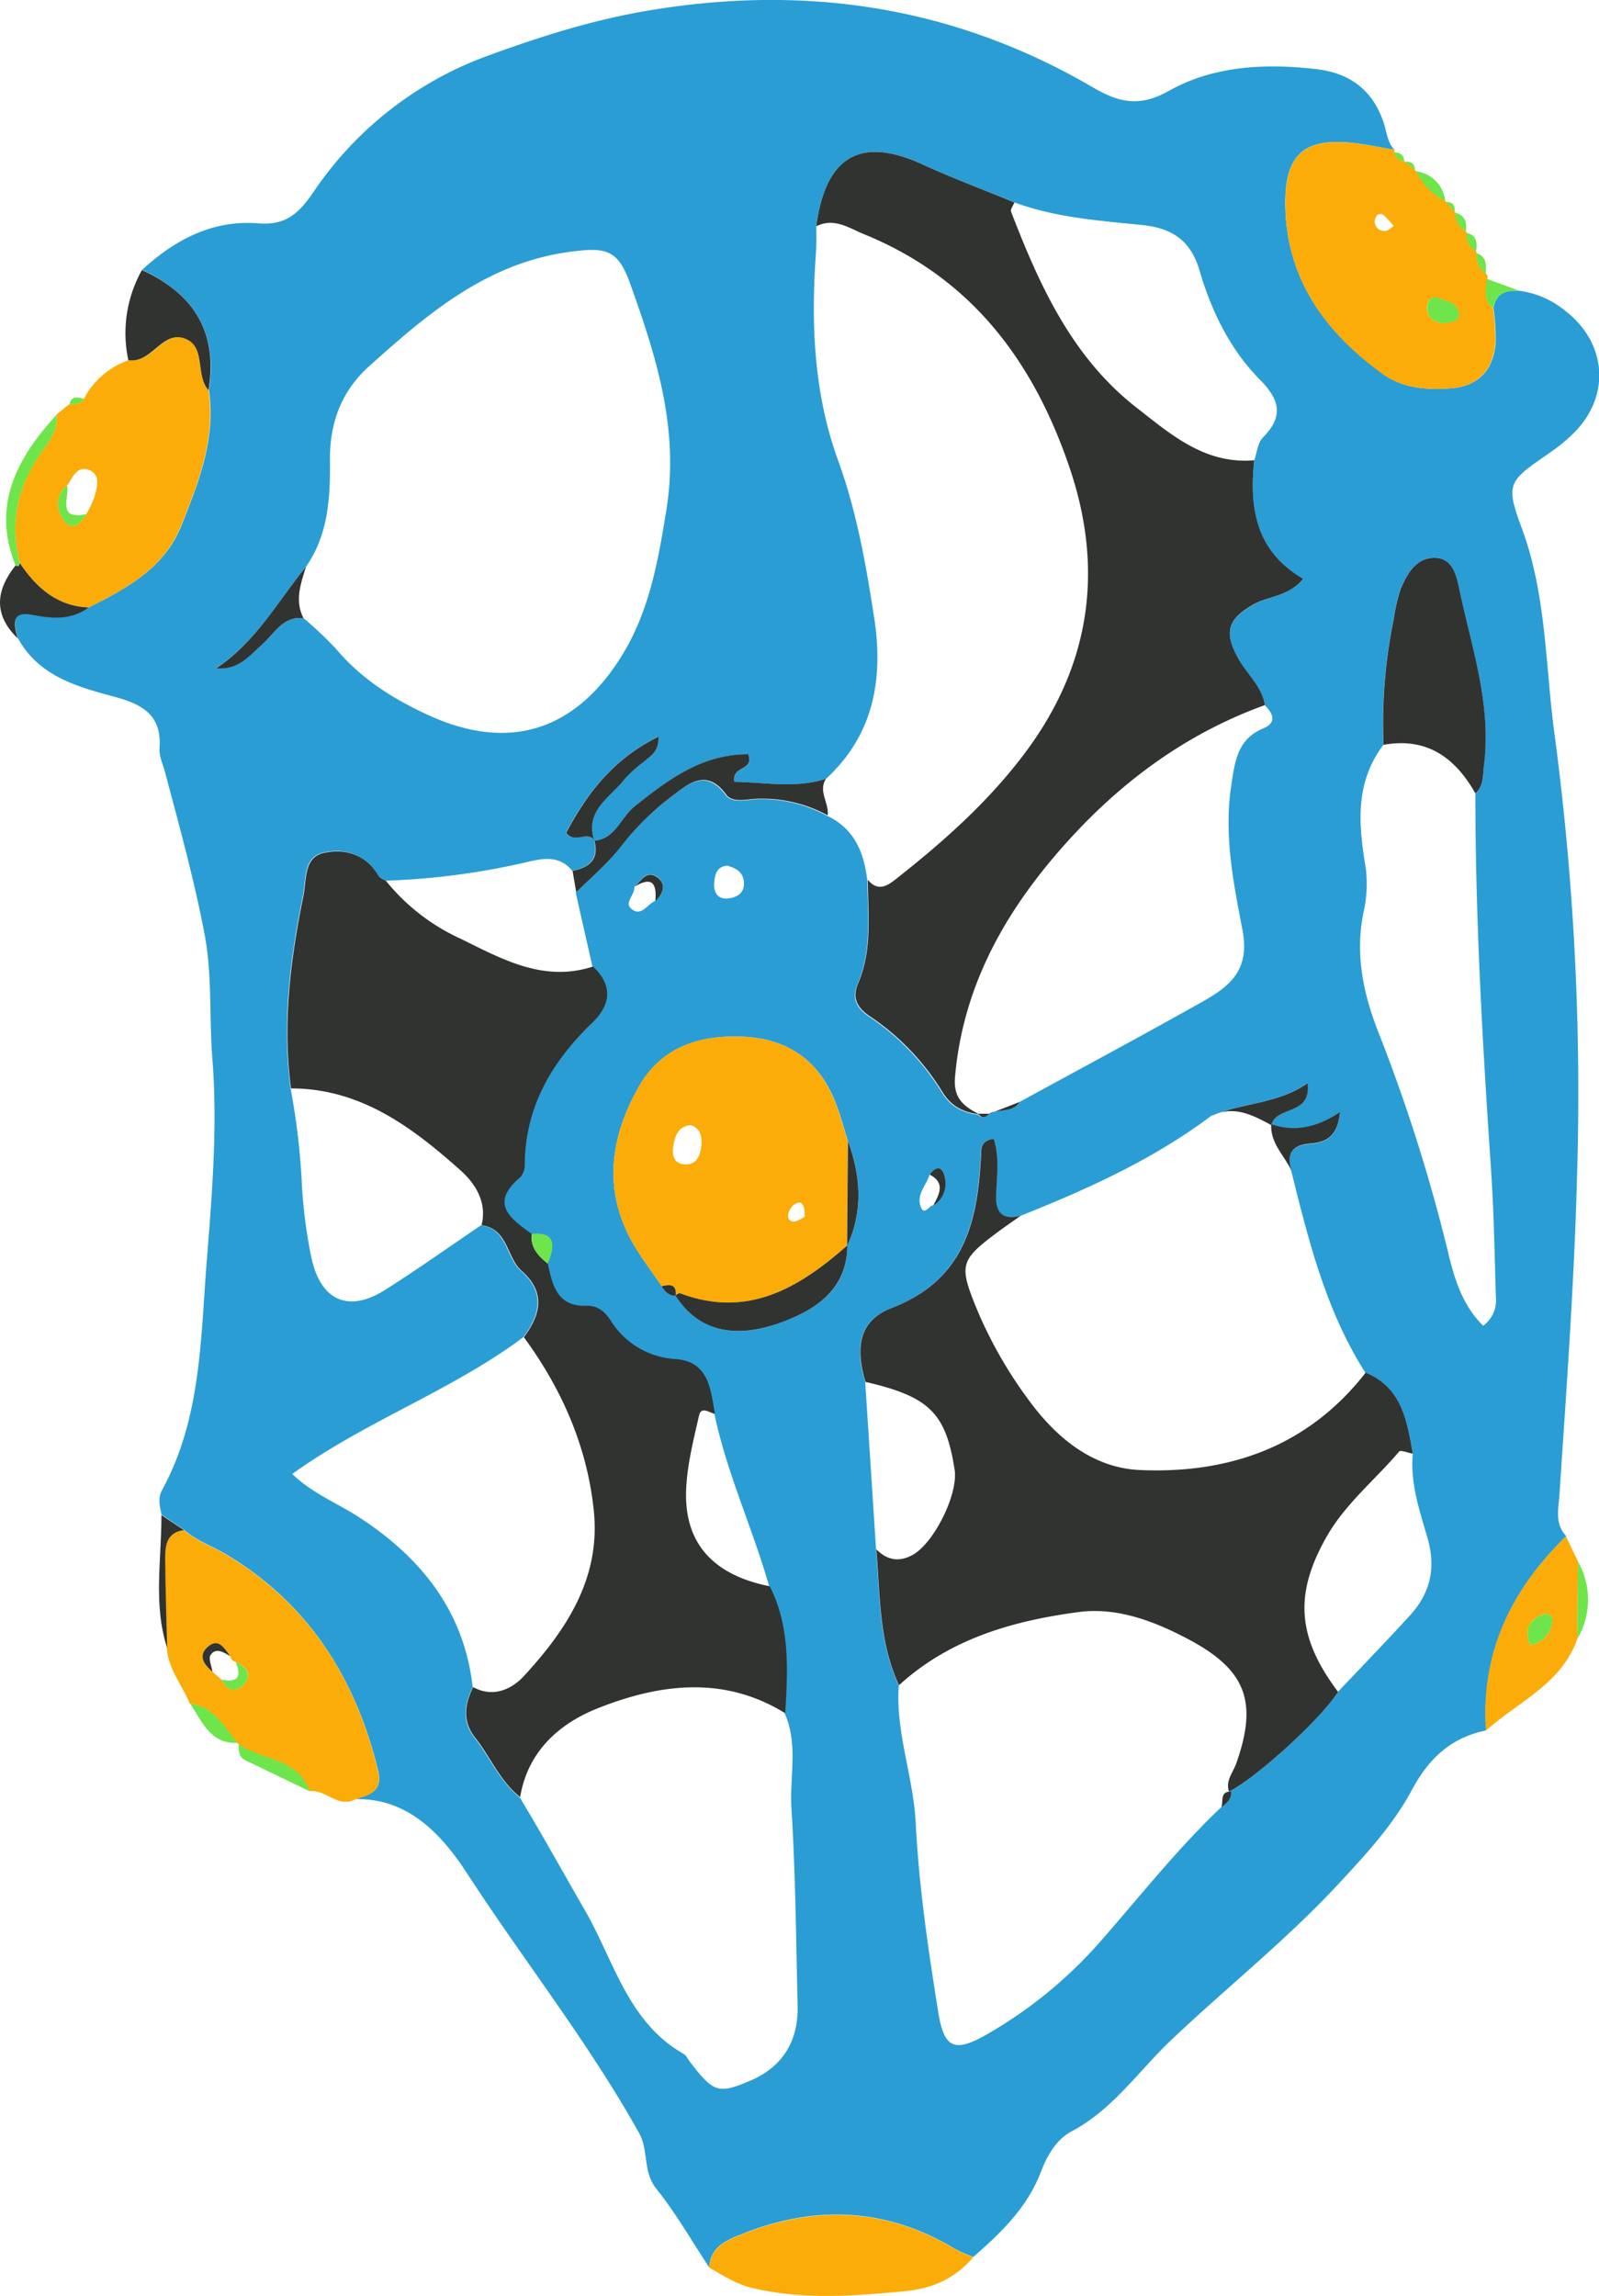 <svg xmlns="http://www.w3.org/2000/svg" viewBox="0 0 315.92 453.53"><defs><style>.cls-1{fill:#2a9dd5;}.cls-2{fill:#fbac09;}.cls-3{fill:#313330;}.cls-4{fill:#6ee54b;}</style></defs><g id="Layer_2" data-name="Layer 2"><g id="Layer_1-2" data-name="Layer 1"><path class="cls-1" d="M28.07,53.31c6.53-6,14-9.92,23-9.19,5.61.46,8.14-2.2,11-6.39A70.61,70.61,0,0,1,96.24,11.06c10.32-3.78,20.9-7.15,32-9,31-5.18,60.18-.8,87.43,15.05,5.1,3,9.21,4.25,15.28.83,8.8-4.94,19-5.46,29.14-4.28,6.64.77,11.09,4.15,13.24,10.44.65,1.87.71,3.95,2.17,5.49-2.27-.39-4.54-.85-6.83-1.18-11.12-1.61-15.21,2-14.69,13.43.65,14.08,8.36,24.14,19.29,32.05,3.91,2.82,8.72,3.17,13.4,2.81,5.33-.41,8.36-3.5,8.83-8.93a45,45,0,0,0-.43-6.93c.51-3.06,2.66-3.57,5.26-3.38a18,18,0,0,1,9,4c8.22,6.4,8.89,16.87,1.56,24.13a34.71,34.71,0,0,1-4.61,3.78c-8.14,5.66-9,5.93-5.6,15,4.92,13.32,4.61,27.27,6.49,40.93a536.5,536.5,0,0,1,4.4,87.4c-.55,20.8-2.08,41.58-3.45,62.36-.2,3.06-1,5.88,1.33,8.39-10.8,10.5-16.89,23-15.82,38.36-6.93,1.42-11.31,5.47-14.71,11.82-3.57,6.67-8.8,12.4-14,18-10.39,11.29-22.4,20.8-33.5,31.32-6.46,6.12-11.51,13.72-19.69,18.06-3,1.57-4.79,4.72-6,7.81-2.69,7.16-7.89,12.19-13.44,17a30.67,30.67,0,0,1-3.57-1.57c-13.5-8.13-27.56-8.77-42-3-3,1.19-6.38,2.47-6.6,6.64-3.44-5.2-6.55-10.67-10.43-15.52-2.75-3.42-1.48-7.57-3.45-11.08-10-17.89-22.75-34-33.91-51.16-4.63-7.12-11.35-15.05-22.16-14.73,2.81-.91,5.57-1.43,4.5-5.82-4.46-18.17-13.78-32.88-30-42.55-2.73-1.63-5.85-2.67-8.3-4.84l-4.45-3c-.34-1.61-.78-3.23.08-4.82,7.76-14.16,7.63-29.93,8.85-45.32,1.06-13.26,2.15-26.69,1.11-39.89-.65-8.27,0-16.69-1.58-24.81-2.05-10.76-5-21.35-7.81-31.95-.41-1.56-1.17-2.95-1.05-4.69.43-6.15-3-8.47-8.63-10-7.38-2-15.18-4-19.36-11.67-.75-2.67-1.45-5.5,3-4.63,4,.77,7.68,1,11.12-1.47,7.42-3.79,14.79-7.68,18.13-16,3.46-8.62,6.92-17.27,5.5-26.9C43.08,65.7,38.32,58,28.07,53.31ZM195.44,220l-.19.09c1.92-1.19,4.74-.11,6.23-2.44,12.13-6.63,24.33-13.15,36.37-19.94,5.26-3,9.13-6.22,7.63-14-1.77-9.25-3.7-18.73-2.23-28.43.72-4.76,1.14-9.21,6.32-11.39,2.77-1.17,1.94-2.92.34-4.57-.63-3.8-3.67-6.22-5.38-9.4-2.76-5.1-1.91-7.63,3.19-10.52,3-1.69,6.89-1.6,9.77-5-9.44-5.52-10.73-14-9.69-23.44.55-1.53.67-3.47,1.7-4.51,4.17-4.23,3.37-7.49-.64-11.52C243,69,239.33,61.4,237,53.45c-1.76-6-5.47-8.39-11.33-9-8.51-.87-17.1-1.46-25.25-4.47-6-2.49-12.2-4.78-18.14-7.51-12.24-5.62-19.16-1.67-21,12.22,0,1.66.06,3.33-.06,5-1,14-.51,27.83,4.38,41.3,3.64,10,5.51,20.57,7.12,31.09,1.84,12-.07,23.07-9.54,31.78-6.1,1.94-12.16.67-18.11.59-.52-3.31,3.94-2,2.77-5.45-9-.05-15.77,4.95-22.49,10.32-2.73,2.19-3.75,6.43-8,6.78-2-6,3.26-8.55,6-12.23a27.62,27.62,0,0,1,3.66-3.3c1.22-1.13,3.17-1.85,3-5.05-9.11,4.54-14.17,11.44-18.23,19,1.75,2.25,4.12-.56,5.58,1.48,1,3.76-1,5.34-4.3,6-2.84-3.44-6.5-2.26-9.87-1.5a144.21,144.21,0,0,1-27,3.47c-.53-.36-1.26-.59-1.55-1.09-2.52-4.31-6.78-5.43-10.94-4.41-3.78.92-3.22,5.4-3.84,8.41-2.58,12.56-4.15,25.22-2.46,38.06a136.41,136.41,0,0,1,2.23,18.8,98.36,98.36,0,0,0,1.92,14.82c1.88,8.45,7.37,10.77,14.53,6.24,6.43-4.07,12.64-8.49,18.94-12.76,5.26.67,4.89,6.31,7.91,9,4.78,4.2,3.82,8.62.45,13.12-14.17,10.56-31.07,16.52-45.64,27,4,3.88,9,5.79,13.41,8.68,12.19,8,20.56,18.5,22.25,33.47-1.7,3.43-2.18,6.76.43,10.05,3,3.82,4.9,8.53,8.85,11.67,4.46,7.39,8.63,14.95,12.94,22.42,5.69,9.88,8.44,22,19.43,28.25.53.31.83,1,1.24,1.55,4.67,6.09,5.61,6.47,12,3.73s9.47-7.87,9.3-14.79c-.31-13-.41-26-1.22-38.94-.39-6.26,1.39-12.7-1.33-18.78.51-8.55,1-17.09-3.06-25.08-3.26-11.45-8.36-22.33-10.81-34-.88-4.83-1.2-10.29-7.71-10.84a16.14,16.14,0,0,1-12.94-7.66c-1.11-1.7-2.54-2.94-4.79-2.87-5.76.19-6.68-4.08-7.6-8.34,1.84-4.45.89-6.21-3.16-5.85-4.15-3-8.5-6-2.27-11.22a3.9,3.9,0,0,0,.88-2.71c.14-11.35,5.41-20.17,13.33-27.81,3.66-3.52,4.11-7.36.15-11.12q-1.66-7.32-3.31-14.63c3-3,6.22-5.69,8.88-9.09a53.23,53.23,0,0,1,9.86-9.75c3.15-2.35,6.88-5.92,10.89-.45,1.19,1.61,3.76,1,5.69.84a27.14,27.14,0,0,1,14.36,3.26c5.37,2.54,7.28,7.24,7.92,12.73.12,6.91.92,13.87-1.93,20.52-1.27,2.95-.06,4.89,2.54,6.58a48.67,48.67,0,0,1,14.25,15c1.8,2.81,4.19,3.86,7.19,4.24l-.23-.11C194,221,194.72,220.84,195.44,220Zm-11.78,12c-.56,2.05-2.52,3.75-1.84,6.09s1.71.05,2.57,0a5.11,5.11,0,0,0,2.25-5.64C186.11,230.17,185,230.38,183.66,232Zm-58.34-56.88c.22,1.55-2,3.11-.65,4.34,2,1.79,3.21-.87,4.8-1.52,1.59-1.46,2.21-3.32.39-4.69C127.78,171.69,126.65,174,125.32,175.13Zm125.87,47.12c.92-3.88,8-1.75,7.11-8.31-5.89,4.2-12.85,3.85-19,6.49-11.49,8.63-24.44,14.48-37.69,19.75-3.43.84-5-.51-4.86-4,.13-3.74.71-7.55-.48-11.18-2.66.41-2.42,2-2.49,3.13-.69,13.12-3.18,24.68-17.66,30.27-6.42,2.48-7.23,7.69-5.18,14.6q1.08,16.53,2.14,33.06c.78,9.07.5,18.32,4.49,26.86-.66,9.25,2.88,18,3.35,27.15.63,12.57,2.48,25.12,4.48,37.57,1.14,7.06,3.29,7.83,9.54,4.25a87.94,87.94,0,0,0,22.33-18.22c7.91-9,15.29-18.41,24-26.67,1.07-.78,2.05-1.62,1.93-3.13l-.42.07c5.42-2.68,18.11-14.3,21.54-19.72,4.75-5,9.56-10,14.21-15.06,4.06-4.45,5.26-9.4,3.47-15.49-1.55-5.29-3.38-10.7-2.88-16.42-1.14-6.49-2.09-13.08-9.31-16-7.81-12.24-11.25-26.08-14.69-39.93-1-3.27.11-5.07,3.56-5.35,3.07-.24,5.57-1.14,6.06-6.22-4.71,3.14-9.06,3.93-13.59,2.39Zm-83.83,23.88c3.2-6.89,2.71-13.81.17-20.75-.93-2.84-1.64-5.78-2.83-8.51-3.4-7.77-9.44-11.71-17.95-12.08s-16.05,2.05-20.48,9.79c-6.21,10.85-7.26,22,0,33,1.44,2.2,3,4.33,4.49,6.49.64,1,1.39,1.93,2.77,1.87l-.06-.06c4.94,7.85,12.72,8.16,19.95,5.66,6.94-2.39,14-6.24,14-15.55ZM291.5,156.72c1.68-1.51,1.42-3.58,1.67-5.54,1.51-11.87-2.35-23-4.77-34.31-.58-2.69-1.24-6.59-4.91-6.67s-5.58,3.22-6.85,6.35a35.9,35.9,0,0,0-1.31,5.8,102,102,0,0,0-2,24.78c-5.67,7.48-4.94,15.78-3.49,24.34a25.31,25.31,0,0,1-.48,8.91c-1.62,8.13-.05,15.74,2.88,23.28a334.37,334.37,0,0,1,13.8,43.45c1.23,5.18,2.77,10.61,7,14.77a6.21,6.21,0,0,0,2.5-5.69c-.25-8.63-.4-17.27-1-25.88C292.89,205.8,291.48,181.29,291.5,156.72ZM60,122.12a76,76,0,0,1,6.44,6.11c5.06,6,11.5,10,18.53,13.18,15.3,6.88,28,3.13,37.12-10.69,6.05-9.13,7.84-19.31,9.57-30,2.58-16-2-30.26-7.12-44.59-2.47-6.95-4.8-7.4-12.47-6.31C96,52.13,84.37,62.07,73,72.28c-5.38,4.81-7.89,11-7.81,18.63.08,7.19-.29,14.67-4.71,21-5.63,6.93-10,15-17.82,20.05,4.5.45,6.66-2.57,9.29-4.88C54.31,125,56,121.64,60,122.12ZM143.7,171c-2.14.14-2.48,1.85-2.6,3.46-.14,1.91.81,3.28,2.87,3,1.7-.22,3.16-1.1,3-3.2S145.39,171.5,143.7,171Z"/><path class="cls-2" d="M295,60.85a45,45,0,0,1,.43,6.93c-.47,5.43-3.5,8.52-8.83,8.93-4.68.36-9.49,0-13.4-2.81C262.31,66,254.6,55.93,254,41.85c-.52-11.45,3.57-15,14.69-13.43,2.29.33,4.56.79,6.83,1.18l0,.49a2.21,2.21,0,0,0,1.95,1.77l.13.08,2,1.69.21.21a13.72,13.72,0,0,0,5.78,5.9l.15.16c.58.67,1.17,1.33,1.75,2l.1.13a4.14,4.14,0,0,0,2.07,3.7l.13.24a4.09,4.09,0,0,0,1.89,3.75l.08.29a4.72,4.72,0,0,0,1.85,4.1.72.72,0,0,1,.19,1C293.76,57.09,292.94,59.3,295,60.85Zm-9.55,3c1.25-.29,3-.35,2.73-2-.35-2.19-2.61-2.48-4.33-3-1.09-.35-1.8.58-1.88,1.56C281.81,62.84,283.33,63.72,285.49,63.87Zm-10.1-19.21a19,19,0,0,0-1.89-2.08,1,1,0,0,0-1.67.43,1.84,1.84,0,0,0,1.82,2.62C274.14,45.67,274.67,45.09,275.39,44.66Z"/><path class="cls-2" d="M41.2,77.08c1.42,9.63-2,18.28-5.5,26.9-3.34,8.34-10.71,12.23-18.13,16-6.27-.24-10.36-3.87-13.64-8.76-2.06-7.75-.57-14.8,3.93-21.39,1.62-2.37,3.63-4.71,3.32-7.95l2.55-2.09c1.12.14,2.18.08,2.85-1a15.77,15.77,0,0,1,8.81-7.63c.32,0,.65,0,1,0,4-.24,6.16-5.84,10.21-4.29S38.53,74.12,41.2,77.08ZM13.27,95.92a4.53,4.53,0,0,0-1.49,5.28c1.32,3.32,3.29,3.67,5.27.35A20.44,20.44,0,0,0,18.72,98c.47-1.86,1.2-4.26-1.16-5.17S14.34,94.35,13.27,95.92Z"/><path class="cls-2" d="M36.34,302.24c2.45,2.17,5.57,3.21,8.3,4.84,16.26,9.67,25.58,24.38,30,42.55,1.07,4.39-1.69,4.91-4.5,5.82-3.41,1.77-5.8-2.09-9-1.61-2.33-6.66-9.49-6-14.07-9.34l-.2-.22c-2.66-3.13-4.57-7.18-9.36-7.74-1.5-3.68-4.27-6.84-4.55-11-.14-5.82-.33-11.64-.39-17.47C32.61,305.39,32.84,302.73,36.34,302.24Zm7.4,29.52c1.12,2.22,2.95,2.68,4.49.9,1.68-2,.35-3.46-1.67-4.38a1.36,1.36,0,0,1-1.07-1.15c-1.17-1.49-2.3-3.78-4.51-1.77-1.93,1.77-.61,3.5,1,4.87Z"/><path class="cls-2" d="M140.13,447.94c.22-4.17,3.61-5.45,6.6-6.64,14.44-5.76,28.5-5.12,42,3a30.67,30.67,0,0,0,3.57,1.57c-3.59,4.16-7.94,6.19-13.56,6.72-10,.95-19.93,1.72-29.9-.59C145.55,451.25,142.93,449.52,140.13,447.94Z"/><path class="cls-2" d="M293.58,341.85c-1.07-15.4,5-27.86,15.82-38.36q1.2,2.5,2.38,5-.07,7.61-.14,15.23C308.53,332.66,299.93,336.14,293.58,341.85ZM302.33,325c2.77-.74,4.31-2.43,4.38-5.33,0-.32-1-1-1.39-.92C302.5,319.71,300.92,321.45,302.33,325Z"/><path class="cls-3" d="M41.2,77.08c-2.67-3-.46-8.6-4.63-10.19s-6.24,4-10.21,4.29c-.32,0-.65,0-1,0a25.47,25.47,0,0,1,2.68-17.83C38.32,58,43.08,65.7,41.2,77.08Z"/><path class="cls-3" d="M3.93,111.24c3.28,4.89,7.37,8.52,13.64,8.76-3.44,2.5-7.17,2.24-11.12,1.47-4.4-.87-3.7,2-2.95,4.63-4.83-4.66-4.35-9.48-.44-14.39,0,0,.59.14.59.14Z"/><path class="cls-4" d="M3.93,111.24l-.28.61s-.59-.13-.59-.14c-4.77-12,.32-21.26,8.13-29.81.3,3.24-1.71,5.58-3.33,7.95C3.36,96.44,1.87,103.49,3.93,111.24Z"/><path class="cls-3" d="M36.34,302.24c-3.5.49-3.73,3.15-3.71,5.8.06,5.83.25,11.65.39,17.47-2.8-8.64-1.08-17.47-1.13-26.24Z"/><path class="cls-4" d="M47.13,344.5c4.58,3.29,11.74,2.68,14.07,9.34-4.22-2-8.43-4.09-12.66-6.09C47.05,347.05,47.19,345.76,47.13,344.5Z"/><path class="cls-4" d="M37.57,336.54c4.79.56,6.7,4.61,9.36,7.74C41.49,344.51,39.92,340,37.57,336.54Z"/><path class="cls-4" d="M311.64,323.72q.06-7.62.14-15.23A15.19,15.19,0,0,1,311.64,323.72Z"/><path class="cls-4" d="M295,60.85c-2.1-1.55-1.28-3.76-1.29-5.78l6.57,2.4C297.7,57.28,295.55,57.79,295,60.85Z"/><path class="cls-4" d="M285.54,39.74a13.72,13.72,0,0,1-5.78-5.9A6.56,6.56,0,0,1,285.54,39.74Z"/><path class="cls-4" d="M293.56,54.1a4.72,4.72,0,0,1-1.85-4.1C293.83,50.68,293.57,52.45,293.56,54.1Z"/><path class="cls-4" d="M291.63,49.71A4.09,4.09,0,0,1,289.74,46C291.84,46.46,291.88,48,291.63,49.71Z"/><path class="cls-4" d="M289.61,45.72a4.14,4.14,0,0,1-2.07-3.7C289.48,42.55,289.87,44,289.61,45.72Z"/><path class="cls-4" d="M16.58,78.78c-.67,1.11-1.73,1.17-2.85,1C14.18,78.07,15.41,78.5,16.58,78.78Z"/><path class="cls-4" d="M277.44,31.86a2.21,2.21,0,0,1-1.95-1.77C276.63,30.15,277.39,30.62,277.44,31.86Z"/><path class="cls-4" d="M279.55,33.63l-2-1.69C278.78,31.85,279.57,32.27,279.55,33.63Z"/><path class="cls-4" d="M287.44,41.89c-.58-.66-1.17-1.32-1.75-2C287.08,39.85,287.51,40.65,287.44,41.89Z"/><path class="cls-3" d="M108.23,249.59c.92,4.26,1.84,8.53,7.6,8.34,2.25-.07,3.68,1.17,4.79,2.87a16.14,16.14,0,0,0,12.94,7.66c6.51.55,6.83,6,7.7,10.83-1.11-.23-2.71-1.58-3.15.33-1.09,4.78-2.32,9.63-2.54,14.49-.49,10.62,5.25,17,16.51,19.23,4.06,8,3.57,16.53,3.06,25.08-12.07-7.46-24.7-5.84-36.86-1.05-7.67,3-14,8.49-15.51,17.61-4-3.14-5.82-7.85-8.85-11.67-2.61-3.29-2.13-6.62-.43-10.05,3.94,2.16,7.6.42,10-2.16,8.47-9.2,15.24-19.43,13.82-32.81-1.34-12.65-6.32-23.93-13.81-34.15,3.37-4.5,4.33-8.92-.45-13.12-3-2.65-2.65-8.29-7.91-9,1.13-4.49-1.2-8.15-4-10.7C81.53,222.74,71.32,215,57.49,215c-1.69-12.84-.12-25.5,2.46-38.06.62-3,.06-7.49,3.84-8.41,4.16-1,8.42.1,10.94,4.41.29.5,1,.73,1.55,1.09a40.56,40.56,0,0,0,14.66,11.37c8.18,4,16.43,8.73,26.22,5.52,4,3.76,3.51,7.6-.15,11.12-7.92,7.64-13.19,16.46-13.33,27.81a3.9,3.9,0,0,1-.88,2.71c-6.23,5.22-1.88,8.18,2.27,11.2C104.75,246.41,106.32,248.09,108.23,249.59Z"/><path class="cls-3" d="M193.5,220.12c-3-.38-5.39-1.43-7.19-4.24a48.67,48.67,0,0,0-14.25-15c-2.6-1.69-3.81-3.63-2.54-6.58,2.85-6.65,2-13.61,1.93-20.52,2.17,2.61,4.13,1,5.93-.43,9.42-7.43,18.35-15.43,25.49-25.11,12.54-17,15.25-35.69,8.5-55.71C204.26,71.47,192,54.93,170.72,46.27c-3-1.23-5.91-3.34-9.44-1.57,1.84-13.89,8.76-17.84,21-12.22,5.94,2.73,12.09,5,18.14,7.52-.24.61-.84,1.36-.66,1.82,5.61,14.53,12,28.68,24.67,38.61,6.86,5.36,13.64,11.34,23.37,10.49-1,9.41.25,17.92,9.69,23.44-2.88,3.45-6.8,3.36-9.77,5-5.1,2.89-5.95,5.42-3.19,10.52,1.71,3.18,4.75,5.6,5.38,9.4-15,5.41-27.56,14.5-38.21,26.07-12.3,13.38-21.33,28.5-23,47.25C188.26,217,190.46,218.56,193.5,220.12Z"/><path class="cls-3" d="M264.36,334.19c-3.43,5.42-16.12,17-21.54,19.71-.74-2.15.79-3.75,1.42-5.54,4.29-12.11,2-18.43-9.23-24.44-6.81-3.63-14.24-6.51-21.94-5.48-12.93,1.72-25.42,5.27-35.45,14.45-4-8.54-3.71-17.79-4.49-26.86,2.1,2.13,4.43,2.6,7.12,1.15,4.23-2.27,9.1-12,8.36-16.85-1.74-11.23-5-14.44-17.62-17.36-2.05-6.91-1.24-12.12,5.18-14.6,14.48-5.59,17-17.15,17.66-30.27.07-1.16-.17-2.72,2.49-3.13,1.19,3.63.61,7.44.48,11.18-.13,3.52,1.43,4.87,4.86,4-1.6,1.14-3.23,2.25-4.81,3.43-7.16,5.37-7.38,6.37-3.9,14.9a85.52,85.52,0,0,0,10.29,18.07c5.43,7.44,12.66,13.43,22,13.83,17.68.77,33.23-4.67,44.57-19.23,7.22,3,8.17,9.55,9.31,16-.93-.16-2.39-.78-2.7-.41-4.68,5.51-10.41,10.14-14.12,16.47C255.62,314.75,256.22,323.36,264.36,334.19Z"/><path class="cls-2" d="M130.73,254.07c-1.5-2.16-3-4.29-4.49-6.49-7.23-11-6.18-22.15,0-33,4.43-7.74,11.86-10.16,20.48-9.79s14.55,4.31,17.95,12.08c1.19,2.73,1.9,5.67,2.83,8.52q-.08,10.38-.17,20.74l.07-.14c-9.54,8.4-19.71,14.55-33.12,9.46-.21-.07-.58.28-.87.43l.06.06C133.75,253.59,132.33,253.7,130.73,254.07Zm5.77-31.82c-2.49.22-3.1,2-3.46,4.06-.32,1.8.09,3.51,2.08,3.69,2.47.22,3.3-1.73,3.45-3.81C138.69,224.55,138.44,222.9,136.5,222.25ZM159,240.3c0-2.22-.52-3.08-1.65-2.62a3.16,3.16,0,0,0-1.59,2c-.23.94.29,1.92,1.55,1.54A6.51,6.51,0,0,0,159,240.3Z"/><path class="cls-3" d="M291.5,156.72c-4-7.06-9.59-11.14-18.15-9.59a102,102,0,0,1,2-24.78,35.9,35.9,0,0,1,1.31-5.8c1.27-3.13,3.13-6.43,6.85-6.35s4.33,4,4.91,6.67c2.42,11.3,6.28,22.44,4.77,34.31C292.92,153.14,293.18,155.21,291.5,156.72Z"/><path class="cls-3" d="M113.85,176.25c-.25-1.41-.49-2.82-.73-4.23,3.29-.66,5.32-2.24,4.3-6l-.07.07c4.25-.35,5.27-4.59,8-6.78,6.72-5.37,13.45-10.37,22.49-10.32,1.17,3.43-3.29,2.14-2.77,5.45,6,.08,12,1.35,18.11-.59-1.57,2.48.65,4.78.35,7.21a27.14,27.14,0,0,0-14.36-3.26c-1.93.13-4.5.77-5.69-.84-4-5.47-7.74-1.9-10.89.45a53.23,53.23,0,0,0-9.86,9.75C120.07,170.56,116.86,173.27,113.85,176.25Z"/><path class="cls-3" d="M133.44,255.88c.29-.15.66-.5.87-.43,13.41,5.09,23.58-1.06,33.12-9.46-.07,9.31-7.1,13.16-14,15.55C146.16,264,138.38,263.73,133.44,255.88Z"/><path class="cls-3" d="M117.42,166c-1.46-2-3.83.77-5.58-1.48,4.06-7.59,9.12-14.49,18.23-19,.14,3.2-1.81,3.92-3,5.05a27.62,27.62,0,0,0-3.66,3.3c-2.77,3.68-8,6.19-6,12.23Z"/><path class="cls-3" d="M60.45,111.94c-1,3.35-2.3,6.69-.48,10.18-4-.48-5.66,2.88-8,5-2.63,2.31-4.79,5.33-9.29,4.88C50.49,126.91,54.82,118.87,60.45,111.94Z"/><path class="cls-3" d="M255.16,231.25c-1.39-3-4.23-5.43-4-9.18,4.53,1.54,8.88.75,13.59-2.39-.49,5.08-3,6-6.06,6.22C255.27,226.18,254.11,228,255.16,231.25Z"/><path class="cls-3" d="M251.19,222.25c-3.72-2-7.46-4-11.84-1.83,6.1-2.63,13.06-2.28,19-6.48C259.16,220.5,252.11,218.37,251.19,222.25Z"/><path class="cls-3" d="M167.36,246.13q.09-10.37.17-20.74C170.07,232.32,170.56,239.24,167.36,246.13Z"/><path class="cls-4" d="M108.23,249.59c-1.91-1.5-3.48-3.18-3.16-5.87C109.12,243.38,110.07,245.14,108.23,249.59Z"/><path class="cls-3" d="M184.39,238.14c1.14-2.21,2.48-4.45-.73-6.13,1.29-1.63,2.45-1.84,3,.49A5.11,5.11,0,0,1,184.39,238.14Z"/><path class="cls-3" d="M129.47,178c.34-3.48-.63-5-4.15-2.82,1.33-1.13,2.46-3.44,4.54-1.87C131.68,174.63,131.06,176.49,129.47,178Z"/><path class="cls-3" d="M195.25,220.09l6.23-2.44C200,220,197.17,218.9,195.25,220.09Z"/><path class="cls-3" d="M193.27,220h2.17C194.72,220.84,194,221,193.27,220Z"/><path class="cls-3" d="M241.31,357c.44-1.17-.38-3.12,1.93-3.13C243.36,355.35,242.38,356.19,241.31,357Z"/><path class="cls-3" d="M130.73,254.07c1.6-.37,3-.48,2.77,1.87C132.12,256,131.37,255.11,130.73,254.07Z"/><path class="cls-4" d="M285.49,63.87c-2.16-.15-3.68-1-3.48-3.49.08-1,.79-1.91,1.88-1.56,1.72.56,4,.85,4.33,3C288.48,63.52,286.74,63.58,285.49,63.87Z"/><path class="cls-4" d="M13.27,95.92c.48,2.4-2.13,6.88,3.78,5.63-2,3.32-4,3-5.27-.35A4.53,4.53,0,0,1,13.27,95.92Z"/><path class="cls-4" d="M43.74,331.76c3.21.69,4.09-.52,2.82-3.47,2,.91,3.35,2.42,1.67,4.37C46.69,334.44,44.86,334,43.74,331.76Z"/><path class="cls-3" d="M45.49,327.13c-1.3-.7-2.8-1.81-3.9-.19-.46.69.23,2.17.39,3.29-1.61-1.37-2.93-3.1-1-4.87C43.19,323.35,44.32,325.64,45.49,327.13Z"/><path class="cls-4" d="M302.33,325c-1.41-3.54.17-5.28,3-6.25.34-.12,1.4.6,1.39.92C306.64,322.56,305.1,324.25,302.33,325Z"/></g></g></svg>